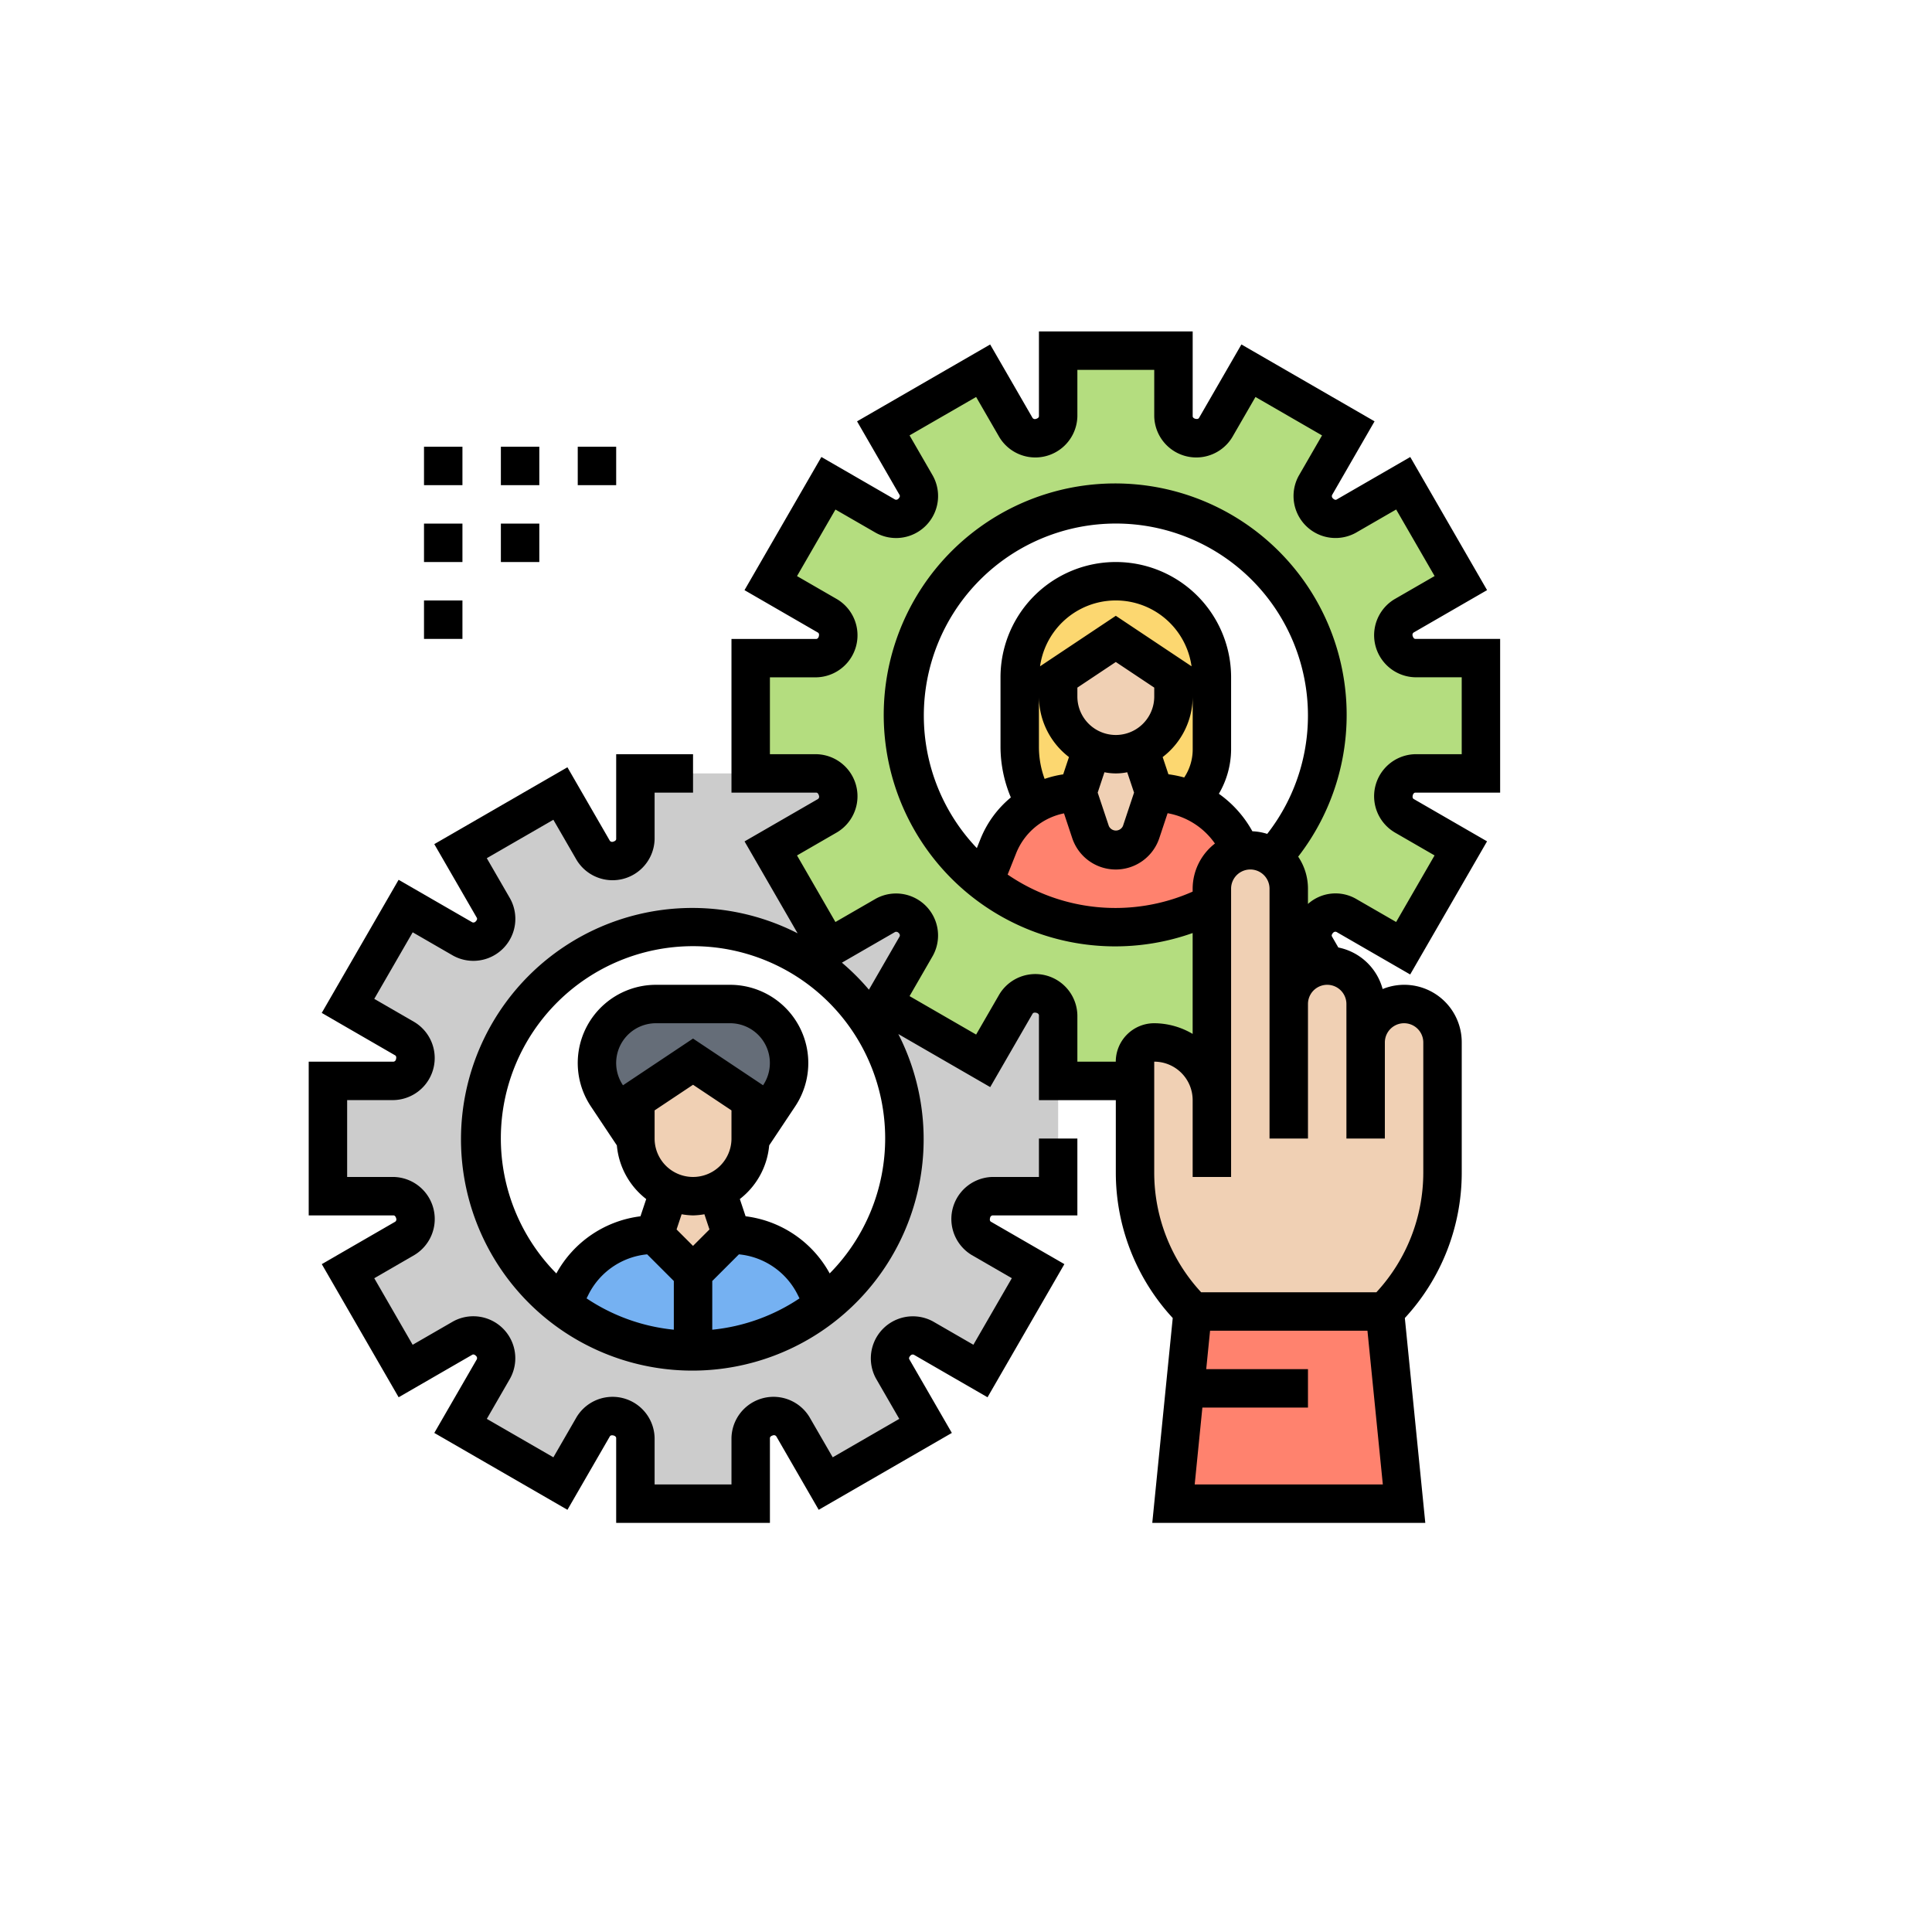<svg xmlns="http://www.w3.org/2000/svg" xmlns:xlink="http://www.w3.org/1999/xlink" width="170" height="170" viewBox="0 0 170 170">
  <defs>
    <clipPath id="clip-path">
      <circle id="Elipse_7760" data-name="Elipse 7760" cx="85" cy="85" r="85" transform="translate(164 3630)" fill="none" stroke="#707070" stroke-width="1"/>
    </clipPath>
  </defs>
  <g id="Enmascarar_grupo_927502" data-name="Enmascarar grupo 927502" transform="translate(-164 -3630)" clip-path="url(#clip-path)">
    <g id="selectivo_1_" data-name="selectivo (1)" transform="translate(191.164 3659.163)">
      <g id="Grupo_927591" data-name="Grupo 927591" transform="translate(1.691 1.691)">
        <g id="Grupo_927579" data-name="Grupo 927579" transform="translate(74.4 84.545)">
          <path id="Trazado_631780" data-name="Trazado 631780" d="M47.015,58.764,47.691,52H64.6l1.691,16.909H46Z" transform="translate(-46 -52)" fill="#ff826e"/>
        </g>
        <g id="Grupo_927580" data-name="Grupo 927580" transform="translate(0 37.2)">
          <path id="Trazado_631781" data-name="Trazado 631781" d="M64.8,43.429a1.949,1.949,0,0,1,1.454,1.86V61.2H60.488a1.949,1.949,0,0,0-1.86,1.454.062.062,0,0,1-.017.051,1.946,1.946,0,0,0,.879,2.215l4.988,2.875-5.073,8.793L54.4,73.7a1.925,1.925,0,0,0-2.35.338l-.017.017A1.925,1.925,0,0,0,51.7,76.4l2.891,5.005-8.793,5.073L42.92,81.491a1.946,1.946,0,0,0-2.215-.879.062.062,0,0,1-.051.017,1.949,1.949,0,0,0-1.454,1.86v5.766H29.055V82.488a1.949,1.949,0,0,0-1.454-1.86.062.062,0,0,1-.051-.017,1.946,1.946,0,0,0-2.215.879L22.46,86.479l-8.793-5.073L16.559,76.4a1.925,1.925,0,0,0-.338-2.35l-.017-.017a1.925,1.925,0,0,0-2.35-.338L8.848,76.587,3.775,67.794,8.764,64.92A1.946,1.946,0,0,0,9.643,62.7a.062.062,0,0,1-.017-.051A1.949,1.949,0,0,0,7.766,61.2H2V51.055H7.766A1.949,1.949,0,0,0,9.626,49.6a.062.062,0,0,1,.017-.051,1.946,1.946,0,0,0-.879-2.215L3.775,44.46l5.073-8.793,5.005,2.891a1.925,1.925,0,0,0,2.35-.338l.017-.017a1.925,1.925,0,0,0,.338-2.35l-2.891-5.005,8.793-5.073,2.875,4.988a1.946,1.946,0,0,0,2.215.879.062.062,0,0,1,.051-.017,1.949,1.949,0,0,0,1.454-1.86V24H44.966a1.949,1.949,0,0,1,1.86,1.454.062.062,0,0,0,.017.051,1.946,1.946,0,0,1-.879,2.215l-4.988,2.875,5.073,8.793L51.053,36.5a1.925,1.925,0,0,1,2.35.338l.017.017a1.925,1.925,0,0,1,.338,2.35l-2.891,5.005,8.793,5.073,2.875-4.988a1.946,1.946,0,0,1,2.215-.879.062.062,0,0,0,.051.017Zm-12.073,12.7A18.6,18.6,0,1,0,45.659,70.72,18.589,18.589,0,0,0,52.727,56.127Z" transform="translate(-2 -24)" fill="#ccc"/>
        </g>
        <g id="Grupo_927581" data-name="Grupo 927581" transform="translate(37.2)">
          <path id="Trazado_631782" data-name="Trazado 631782" d="M74.051,52.034l-.017.017A1.925,1.925,0,0,0,73.7,54.4l.981,1.708a3.392,3.392,0,0,0-3.331,3.382V49.345a3.306,3.306,0,0,0-1-2.384,4.433,4.433,0,0,0-.423-.372A18.518,18.518,0,1,0,64.582,50.7V67.945a5.08,5.08,0,0,0-5.073-5.073,1.7,1.7,0,0,0-1.691,1.691v1.691H51.055V60.488a1.949,1.949,0,0,0-1.454-1.86.062.062,0,0,1-.051-.017,1.946,1.946,0,0,0-2.215.879L44.46,64.479l-8.793-5.073L38.559,54.4a1.925,1.925,0,0,0-.338-2.35l-.017-.017a1.925,1.925,0,0,0-2.35-.338l-5.005,2.891-5.073-8.793,4.988-2.875a1.946,1.946,0,0,0,.879-2.215.062.062,0,0,1-.017-.051,1.949,1.949,0,0,0-1.86-1.454H24V29.055h5.766a1.949,1.949,0,0,0,1.86-1.454.062.062,0,0,1,.017-.051,1.946,1.946,0,0,0-.879-2.215L25.775,22.46l5.073-8.793,5.005,2.891a1.925,1.925,0,0,0,2.35-.338l.017-.017a1.925,1.925,0,0,0,.338-2.35L35.667,8.848,44.46,3.775l2.875,4.988a1.946,1.946,0,0,0,2.215.879.062.062,0,0,1,.051-.017,1.949,1.949,0,0,0,1.454-1.86V2H61.2V7.766a1.949,1.949,0,0,0,1.454,1.86.062.062,0,0,1,.051.017,1.946,1.946,0,0,0,2.215-.879l2.875-4.988,8.793,5.073L73.7,13.853a1.925,1.925,0,0,0,.338,2.35l.017.017a1.925,1.925,0,0,0,2.35.338l5.005-2.891,5.073,8.793-4.988,2.875a1.946,1.946,0,0,0-.879,2.215.062.062,0,0,1,.017.051,1.949,1.949,0,0,0,1.86,1.454h5.766V39.2H82.488a1.949,1.949,0,0,0-1.86,1.454.062.062,0,0,1-.017.051,1.946,1.946,0,0,0,.879,2.215l4.988,2.875-5.073,8.793L76.4,51.7a1.925,1.925,0,0,0-2.35.338Z" transform="translate(-24 -2)" fill="#b4dd7f"/>
        </g>
        <g id="Grupo_927582" data-name="Grupo 927582" transform="translate(57.761 38.891)">
          <path id="Trazado_631783" data-name="Trazado 631783" d="M44.344,25l1.15,3.466a2.354,2.354,0,0,0,4.464,0L51.108,25a8.029,8.029,0,0,1,3.179.643,8.9,8.9,0,0,1,1.133.575,8.307,8.307,0,0,1,3.027,3.314l.321.643a3.372,3.372,0,0,0-2.587,3.28v1.353A18.594,18.594,0,0,1,36.16,32.8l1.234-3.077a7.382,7.382,0,0,1,2.756-3.433c.152-.1.3-.186.457-.287A7.665,7.665,0,0,1,44.344,25Z" transform="translate(-36.16 -25)" fill="#ff826e"/>
        </g>
        <g id="Grupo_927583" data-name="Grupo 927583" transform="translate(60.873 20.291)">
          <path id="Trazado_631784" data-name="Trazado 631784" d="M54.909,22.455v6.358a6.067,6.067,0,0,1-1.894,4.43,8.029,8.029,0,0,0-3.179-.643l-1.285-3.838a5.049,5.049,0,0,0,2.976-4.616V22.455l-5.073-3.382-5.073,3.382v1.691a5.079,5.079,0,0,0,2.976,4.616L43.073,32.6a7.665,7.665,0,0,0-3.737,1l-.3-.609A9.935,9.935,0,0,1,38,28.593V22.455a8.455,8.455,0,0,1,16.909,0Z" transform="translate(-38 -14)" fill="#fcd770"/>
        </g>
        <g id="Grupo_927584" data-name="Grupo 927584" transform="translate(23.673 57.491)">
          <path id="Trazado_631785" data-name="Trazado 631785" d="M32.03,44.066l-2.5,3.771V44.455l-5.073-3.382-5.073,3.382v3.382l-2.5-3.771A5.186,5.186,0,0,1,21.191,36h6.527a5.181,5.181,0,0,1,5.191,5.191A5.1,5.1,0,0,1,32.03,44.066Z" transform="translate(-16 -36)" fill="#656d78"/>
        </g>
        <g id="Grupo_927585" data-name="Grupo 927585" transform="translate(20.595 77.782)">
          <path id="Trazado_631786" data-name="Trazado 631786" d="M36.432,52.532A8.177,8.177,0,0,0,29.094,48l-3.382,3.382L22.33,48a8.177,8.177,0,0,0-7.339,4.532l-.812,1.606a18.6,18.6,0,0,0,23.064,0Z" transform="translate(-14.18 -48)" fill="#75b1f2"/>
        </g>
        <g id="Grupo_927586" data-name="Grupo 927586" transform="translate(28.745 73.943)">
          <path id="Trazado_631787" data-name="Trazado 631787" d="M25.764,49.568,22.382,52.95,19,49.568l1.285-3.838,2.1.457a5.131,5.131,0,0,0,2.1-.457Z" transform="translate(-19 -45.73)" fill="#f0d0b4"/>
        </g>
        <g id="Grupo_927587" data-name="Grupo 927587" transform="translate(27.055 62.564)">
          <path id="Trazado_631788" data-name="Trazado 631788" d="M25.169,50.38a5.131,5.131,0,0,1-2.1.457l-2.1-.457A5.079,5.079,0,0,1,18,45.764V42.382L23.073,39l5.073,3.382v3.382a5.049,5.049,0,0,1-2.976,4.616Z" transform="translate(-18 -39)" fill="#f0d0b4"/>
        </g>
        <g id="Grupo_927588" data-name="Grupo 927588" transform="translate(65.945 35.052)">
          <path id="Trazado_631789" data-name="Trazado 631789" d="M47.764,26.568l-1.15,3.466a2.354,2.354,0,0,1-4.464,0L41,26.568l1.285-3.838,2.1.457a5.131,5.131,0,0,0,2.1-.457Z" transform="translate(-41 -22.73)" fill="#f0d0b4"/>
        </g>
        <g id="Grupo_927589" data-name="Grupo 927589" transform="translate(64.254 25.364)">
          <path id="Trazado_631790" data-name="Trazado 631790" d="M47.169,26.689a5.131,5.131,0,0,1-2.1.457l-2.1-.457A5.079,5.079,0,0,1,40,22.073V20.382L45.073,17l5.073,3.382v1.691a5.049,5.049,0,0,1-2.976,4.616Z" transform="translate(-40 -17)" fill="#f0d0b4"/>
        </g>
        <g id="Grupo_927590" data-name="Grupo 927590" transform="translate(71.018 43.964)">
          <path id="Trazado_631791" data-name="Trazado 631791" d="M60.858,38.145h.051a3.406,3.406,0,0,1,3.382,3.382v3.382a3.406,3.406,0,0,1,3.382-3.382,3.392,3.392,0,0,1,3.382,3.382V56.34a17.332,17.332,0,0,1-5.073,12.242H49.073A17.332,17.332,0,0,1,44,56.34V46.6a1.7,1.7,0,0,1,1.691-1.691,5.08,5.08,0,0,1,5.073,5.073v-18.6a3.372,3.372,0,0,1,2.587-3.28,3.1,3.1,0,0,1,.795-.1,3.307,3.307,0,0,1,1.961.626A4.433,4.433,0,0,1,56.53,29a3.306,3.306,0,0,1,1,2.384V41.527A3.392,3.392,0,0,1,60.858,38.145Z" transform="translate(-44 -28)" fill="#f0d0b4"/>
        </g>
      </g>
      <g id="Grupo_927592" data-name="Grupo 927592" transform="translate(0 0)">
        <path id="Trazado_631792" data-name="Trazado 631792" d="M65.254,60.2H61.176a3.7,3.7,0,0,0-1.84,6.867l3.532,2.041-3.382,5.856-3.553-2.051a3.7,3.7,0,0,0-5.019,5.02l2.051,3.553-5.857,3.382-2.041-3.534A3.7,3.7,0,0,0,38.2,83.176v4.078H31.436V83.176a3.7,3.7,0,0,0-6.868-1.84l-2.039,3.532-5.857-3.382,2.049-3.553A3.695,3.695,0,0,0,13.7,72.916l-3.553,2.051L6.768,69.111,10.3,67.068A3.7,3.7,0,0,0,8.46,60.2H4.382V53.436H8.46A3.7,3.7,0,0,0,10.3,46.57L6.768,44.529l3.382-5.857L13.7,40.722A3.695,3.695,0,0,0,18.721,35.7L16.67,32.151l5.857-3.382L24.568,32.3a3.7,3.7,0,0,0,6.868-1.841V26.382h3.382V23H28.055v7.46c0,.113-.11.194-.262.237a.257.257,0,0,1-.3-.086l-3.73-6.461L12.05,30.913l3.742,6.481c.057.1,0,.223-.1.323a.264.264,0,0,1-.3.074L8.91,34.052,2.146,45.766,8.607,49.5c.1.057.115.189.073.338a.254.254,0,0,1-.22.218H1V63.582H8.46c.113,0,.194.108.237.262a.255.255,0,0,1-.086.294L2.15,67.87,8.913,79.585l6.481-3.742c.1-.057.223-.005.325.1a.26.26,0,0,1,.074.3l-3.742,6.48,11.716,6.764,3.73-6.459c.059-.1.191-.115.338-.076.11.03.22.112.22.225v7.46H41.583v-7.46c0-.112.11-.194.262-.237a.253.253,0,0,1,.3.086l3.73,6.461,11.716-6.764-3.742-6.481c-.057-.1,0-.223.1-.323a.263.263,0,0,1,.3-.076l6.481,3.742L67.492,67.87l-6.463-3.732c-.1-.057-.115-.189-.073-.338a.254.254,0,0,1,.22-.218h7.46V56.818H65.254Z" transform="translate(-1 14.2)"/>
        <path id="Trazado_631793" data-name="Trazado 631793" d="M92.849,41.582h7.46V28.055h-7.46c-.113,0-.194-.11-.237-.262a.257.257,0,0,1,.086-.3l6.461-3.73L92.4,12.05l-6.481,3.742c-.1.059-.222,0-.323-.1a.261.261,0,0,1-.074-.3L89.259,8.91,77.543,2.146l-3.73,6.463c-.059.1-.191.115-.34.074-.108-.029-.218-.11-.218-.223V1H59.727V8.46c0,.113-.11.194-.262.237a.258.258,0,0,1-.3-.088l-3.73-6.461L43.723,8.912l3.742,6.481c.057.1,0,.223-.1.323a.263.263,0,0,1-.3.074l-6.481-3.742L33.819,23.765,40.282,27.5c.1.059.115.191.074.34-.029.108-.11.218-.223.218h-7.46V41.582h7.46c.113,0,.194.11.237.262a.257.257,0,0,1-.086.3l-6.461,3.73,4.669,8.086a20.355,20.355,0,1,0,8.862,8.864l8.086,4.669,3.73-6.459c.057-.1.193-.113.338-.076.11.03.22.112.22.225v7.459h6.764v6.354A18.854,18.854,0,0,0,71.5,87.813l-1.8,18.023H93.723l-1.8-18.023a18.854,18.854,0,0,0,5.007-12.822V63.564a5.056,5.056,0,0,0-6.96-4.7,5.07,5.07,0,0,0-3.9-3.656l-.558-.966c-.057-.1,0-.223.1-.325a.253.253,0,0,1,.3-.074l6.481,3.74,6.764-11.715L92.7,42.14c-.1-.059-.115-.191-.074-.34.029-.108.11-.218.223-.218ZM23.114,67.314a3.5,3.5,0,0,1,2.913-5.441h6.525a3.5,3.5,0,0,1,2.912,5.441l-.012.017-6.162-4.109-6.165,4.111Zm7.868,17.24,2.345-2.345A6.469,6.469,0,0,1,38.5,85.767l.159.316a16.792,16.792,0,0,1-7.678,2.758ZM25.909,72.018V69.541l3.382-2.254,3.382,2.254v2.477a3.382,3.382,0,1,1-6.764,0Zm3.382,6.764a6.76,6.76,0,0,0,1-.1l.445,1.336-1.447,1.447-1.447-1.447.445-1.336A6.761,6.761,0,0,0,29.291,78.782Zm-4.036,3.427L27.6,84.554v4.286a16.792,16.792,0,0,1-7.678-2.758l.159-.316a6.464,6.464,0,0,1,5.174-3.558Zm16.06,1.679a9.813,9.813,0,0,0-7.4-5.029l-.506-1.517a6.723,6.723,0,0,0,2.582-4.721l2.286-3.429a6.883,6.883,0,0,0-5.725-10.7H26.027a6.882,6.882,0,0,0-5.725,10.7l2.286,3.431a6.714,6.714,0,0,0,2.582,4.721l-.506,1.517a9.813,9.813,0,0,0-7.4,5.029,16.909,16.909,0,1,1,24.048,0Zm6.152-29.647-2.7,4.68a20.367,20.367,0,0,0-2.377-2.377l4.68-2.7a.286.286,0,0,1,.325.1.261.261,0,0,1,.074.3Zm25.966,48.213.676-6.764H83.4V92.309H74.447l.338-3.382H88.633l1.353,13.527Zm13.35-38.891v8.455h3.382V63.564a1.691,1.691,0,0,1,3.382,0V74.991a15.505,15.505,0,0,1-4.128,10.555H74a15.5,15.5,0,0,1-4.129-10.555V65.254a3.385,3.385,0,0,1,3.382,3.382V75.4h3.382V50.036a1.691,1.691,0,1,1,3.382,0V72.018H83.4V60.182a1.691,1.691,0,0,1,3.382,0ZM79.814,45.212a5.067,5.067,0,0,0-1.307-.23,9.883,9.883,0,0,0-2.947-3.3A7.8,7.8,0,0,0,76.636,37.8V31.436a10.145,10.145,0,0,0-20.291,0v6.136a11.557,11.557,0,0,0,.91,4.434,9.162,9.162,0,0,0-2.672,3.657l-.32.8a16.9,16.9,0,1,1,25.55-1.251ZM60.226,40.369a8.14,8.14,0,0,1-.5-2.8V33.127a6.73,6.73,0,0,0,2.643,5.325l-.507,1.522a9.137,9.137,0,0,0-1.637.4Zm2.883-7.242v-.786l3.382-2.254,3.382,2.254v.786a3.382,3.382,0,1,1-6.764,0Zm3.382-7.105-6.666,4.444a6.731,6.731,0,0,1,13.331,0Zm-1,13.767a5.006,5.006,0,0,0,2.005,0l.6,1.792-.977,2.934a.681.681,0,0,1-1.243,0l-.979-2.934Zm5.629.178-.506-1.515a6.73,6.73,0,0,0,2.643-5.325V37.8a4.448,4.448,0,0,1-.749,2.45A10,10,0,0,0,71.117,39.967Zm-13.4,6.953a5.758,5.758,0,0,1,4.212-3.514l.725,2.18a4.038,4.038,0,0,0,7.661,0l.73-2.193a6.457,6.457,0,0,1,4.165,2.668,5.046,5.046,0,0,0-1.961,3.977v.254a16.765,16.765,0,0,1-16.278-1.5Zm33.287-1.852,3.532,2.039-3.382,5.857-3.553-2.049a3.631,3.631,0,0,0-4.205.463V50.036a5.036,5.036,0,0,0-.861-2.82,20.367,20.367,0,1,0-9.286,6.72v8.877a6.694,6.694,0,0,0-3.382-.94,3.385,3.385,0,0,0-3.382,3.382H63.109V61.176a3.7,3.7,0,0,0-6.868-1.84L54.2,62.869l-5.857-3.382,2.049-3.553a3.695,3.695,0,0,0-5.019-5.019l-3.553,2.051L38.44,47.109l3.532-2.041a3.7,3.7,0,0,0-1.84-6.868H36.055V31.436h4.078a3.7,3.7,0,0,0,1.84-6.868L38.44,22.529l3.382-5.857,3.553,2.049A3.695,3.695,0,0,0,50.393,13.7l-2.051-3.553L54.2,6.768,56.241,10.3a3.7,3.7,0,0,0,6.868-1.84V4.382h6.764V8.46a3.7,3.7,0,0,0,6.868,1.84L78.78,6.768l5.857,3.382L82.588,13.7a3.695,3.695,0,0,0,5.019,5.019l3.553-2.051,3.382,5.857-3.532,2.039a3.7,3.7,0,0,0,1.84,6.868h4.078V38.2H92.849a3.7,3.7,0,0,0-1.84,6.868Z" transform="translate(4.527 -1)"/>
        <path id="Trazado_631794" data-name="Trazado 631794" d="M7,7h3.382v3.382H7Z" transform="translate(3.145 3.145)"/>
        <path id="Trazado_631795" data-name="Trazado 631795" d="M11,7h3.382v3.382H11Z" transform="translate(5.909 3.145)"/>
        <path id="Trazado_631796" data-name="Trazado 631796" d="M15,7h3.382v3.382H15Z" transform="translate(8.673 3.145)"/>
        <path id="Trazado_631797" data-name="Trazado 631797" d="M7,11h3.382v3.382H7Z" transform="translate(3.145 5.909)"/>
        <path id="Trazado_631798" data-name="Trazado 631798" d="M7,15h3.382v3.382H7Z" transform="translate(3.145 8.673)"/>
        <path id="Trazado_631799" data-name="Trazado 631799" d="M11,11h3.382v3.382H11Z" transform="translate(5.909 5.909)"/>
      </g>
    </g>
  </g>
</svg>
